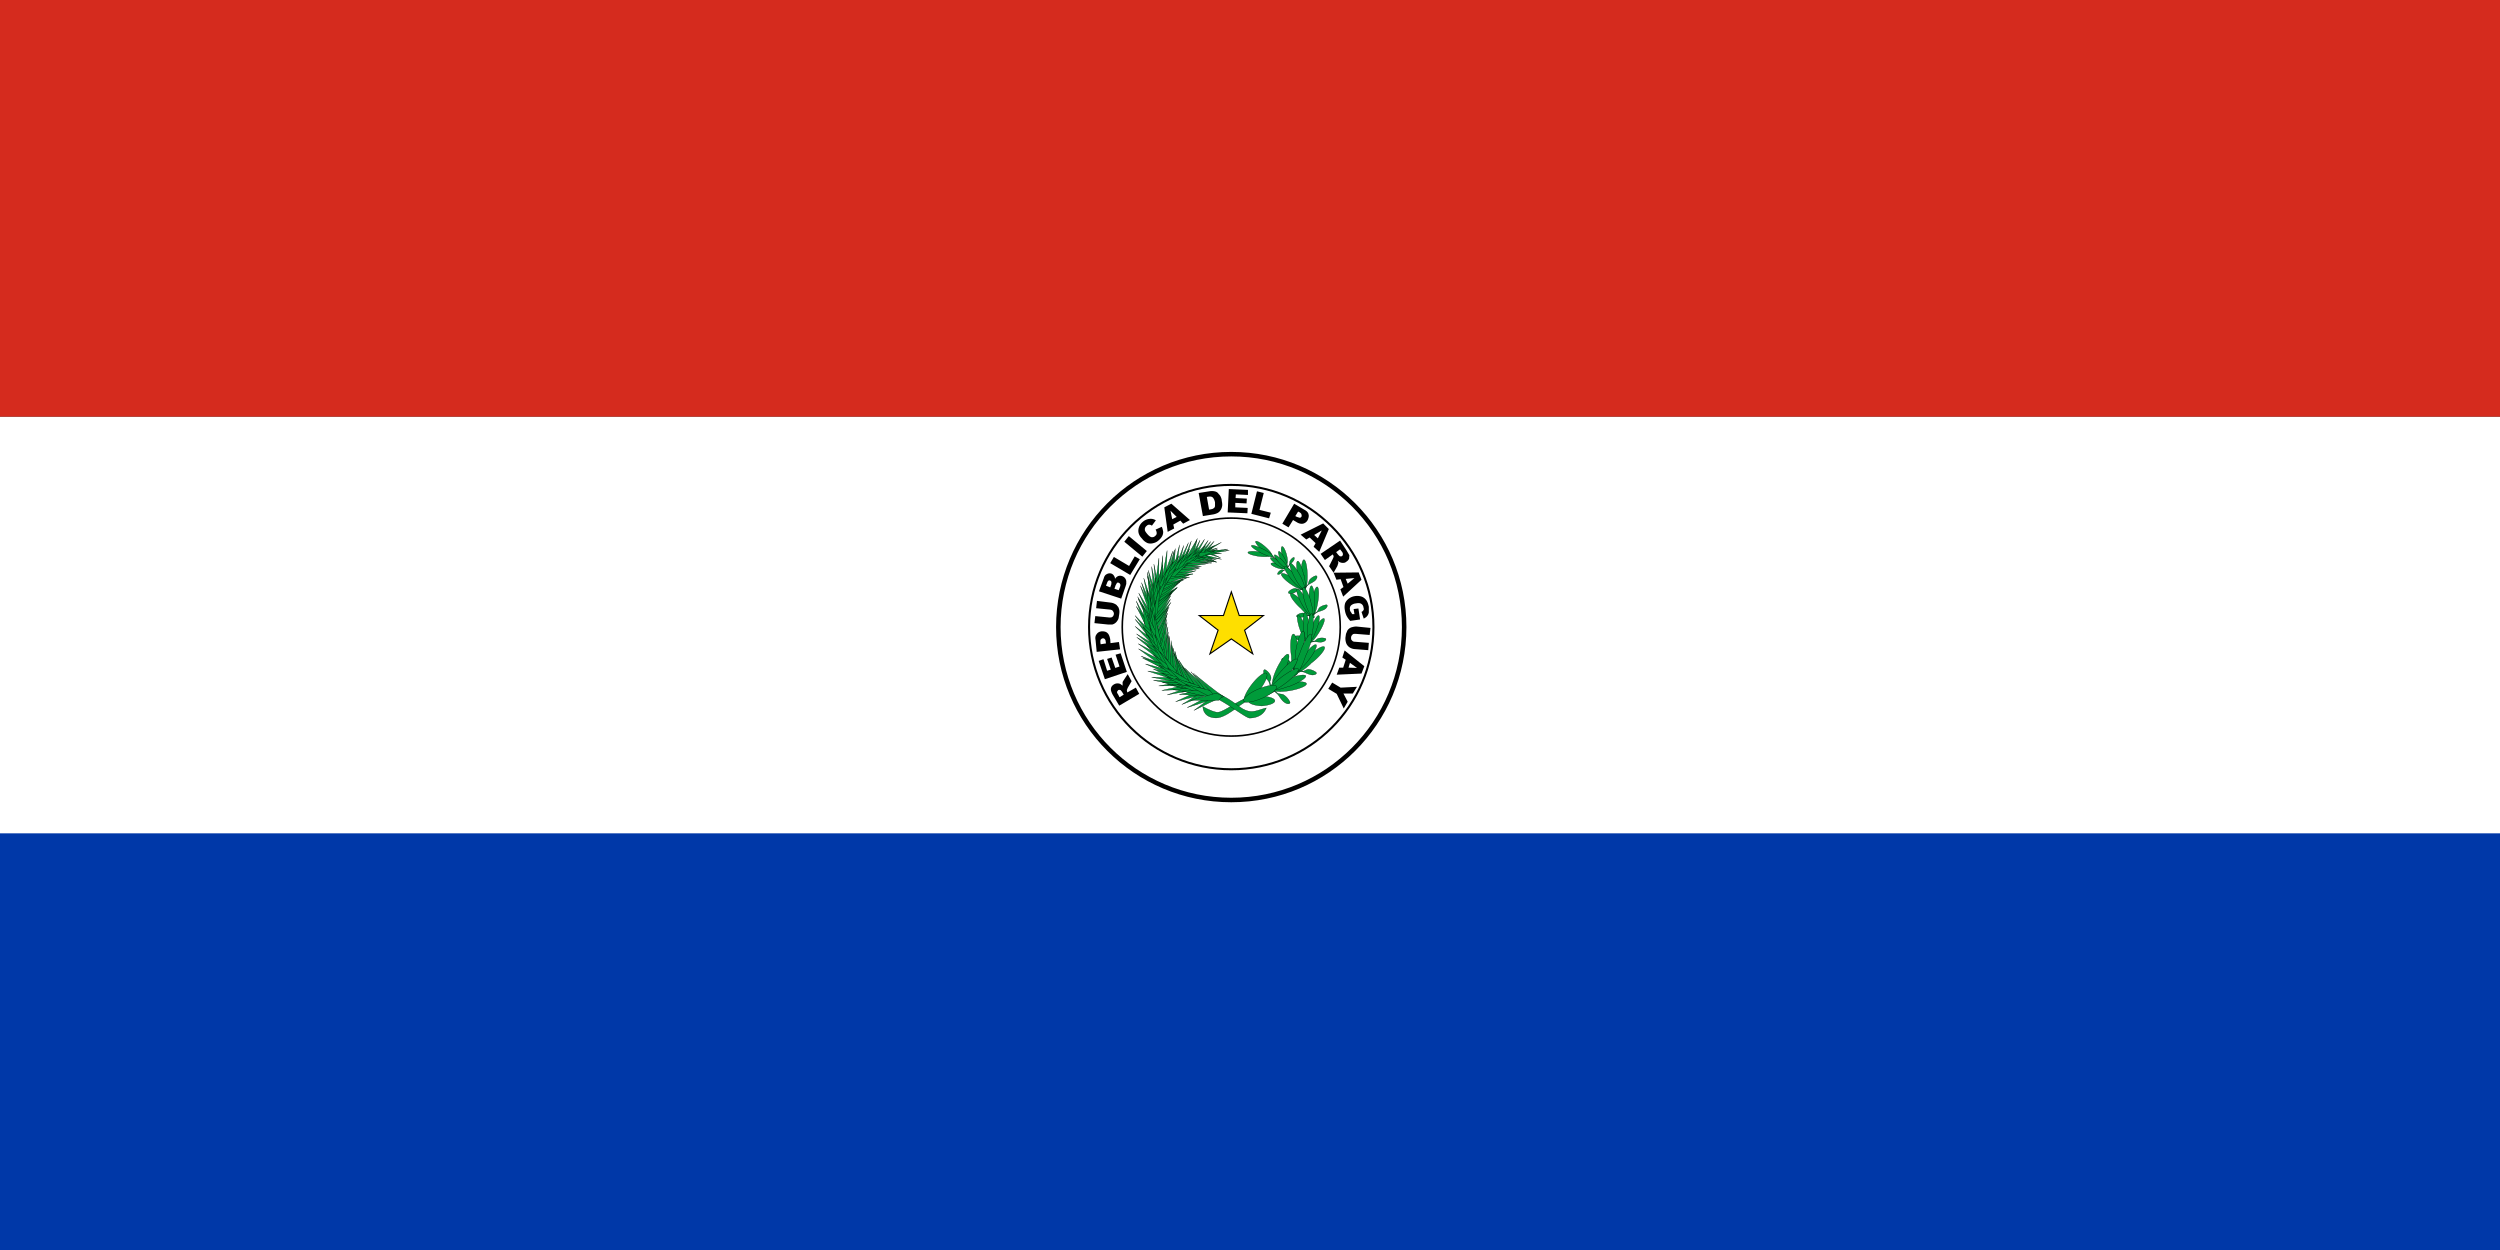 <svg xmlns="http://www.w3.org/2000/svg" width="600" height="300" fill="none"><rect width="100%" height="100%" fill="#333333" stroke="none"/><g clip-path="url(#a)"><path fill="#0038A8" d="M0 199.812h600V300H0z"/><path fill="#fff" d="M0 100h600v100H0z"/><path fill="#D52B1E" d="M0 0h600v100H0z"/><path stroke="#000" stroke-width="1.082" d="M295.5 192c22.92 0 41.5-18.58 41.5-41.5S318.42 109 295.5 109 254 127.58 254 150.5s18.58 41.5 41.5 41.5Z"/><path stroke="#000" stroke-width=".492" d="M295.499 184.624c18.847 0 34.125-15.278 34.125-34.124s-15.278-34.125-34.125-34.125c-18.846 0-34.124 15.278-34.124 34.125 0 18.846 15.278 34.124 34.124 34.124Z"/><path stroke="#000" stroke-width=".393" d="M295.501 176.659c14.447 0 26.158-11.712 26.158-26.159s-11.711-26.159-26.158-26.159-26.159 11.712-26.159 26.159 11.711 26.159 26.159 26.159Z"/><path fill="#000" d="m273.415 166.523-4.8 2.839-1.488-2.501a4.2 4.2 0 0 1-.473-1.082 1.36 1.36 0 0 1 .068-.879c.135-.27.338-.473.676-.676.27-.135.473-.203.743-.203.256-.017.511.03.744.135l.541.406v-.879l.203-.338 1.014-1.555.946 1.69-.946 1.623-.203.541.068.405.067.136 2.029-1.15zm-3.719.203-.405-.677-.271-.338a.47.47 0 0 0-.338-.135.54.54 0 0 0-.338.068l-.27.405c0 .136.067.339.27.609l.338.676zm-4.529-3.719-1.488-4.395 1.15-.405.878 2.772.879-.271-.879-2.569 1.082-.338.879 2.502 1.014-.338-.946-2.84 1.217-.338 1.487 4.462zm-1.961-6.558-.271-2.84c-.135-.676 0-1.081.271-1.419.27-.406.676-.609 1.217-.677.541 0 1.014.068 1.352.406.338.271.541.811.676 1.488l.068.946 2.028-.27.27 1.757zm2.231-2.028-.068-.406a.9.9 0 0 0-.27-.676.542.542 0 0 0-.473-.135.68.68 0 0 0-.406.27c-.135.068-.135.338-.135.676l.067.473zm-2.366-8.452.203-1.757 3.245.405c.329.035.649.126.946.271.271.135.541.27.676.541.271.202.338.473.406.676.135.405.135.811.068 1.284l-.136.879c-.067.338-.202.541-.338.744a2.03 2.03 0 0 1-1.217.879h-.946l-3.313-.338.203-1.69 3.38.338c.271 0 .541 0 .676-.136.271-.135.338-.405.406-.676a.94.94 0 0 0-.203-.676c-.135-.27-.405-.338-.676-.405zm.676-4.056 1.149-3.11c.135-.541.406-.879.744-1.014a1.35 1.35 0 0 1 1.082-.135c.338.135.54.338.676.608.135.203.203.406.203.676.202-.338.473-.541.743-.676.305-.114.642-.114.947 0a1.49 1.49 0 0 1 1.014 1.217v.676l-.203.676-1.014 2.84zm2.704-.947.271-.743c0-.271.067-.474 0-.541 0-.135-.136-.271-.271-.338a.47.47 0 0 0-.405 0c-.136.135-.271.27-.339.541l-.27.676zm2.028.676.338-.811c.068-.27.136-.473 0-.676a.54.54 0 0 0-.27-.27.47.47 0 0 0-.473 0l-.338.608-.271.811zm-2.028-6.49.879-1.487 3.651 2.163 1.352-2.299 1.217.676-2.299 3.787zm3.381-5.138 1.081-1.353 4.327 3.584-1.081 1.352zm7.504-2.908 1.488-.676c.203.406.27.812.338 1.15.018.349-.052.698-.203 1.014a3.05 3.05 0 0 1-.811 1.014 2.7 2.7 0 0 1-1.353.744 2.38 2.38 0 0 1-1.352 0 3.2 3.2 0 0 1-1.352-1.082c-.676-.676-.947-1.352-.879-2.096a2.84 2.84 0 0 1 1.082-1.961c.437-.378.98-.614 1.555-.676.473-.067 1.014 0 1.555.338l-.947 1.285a1.3 1.3 0 0 0-.405-.203 1 1 0 0 0-.474 0 1 1 0 0 0-.405.271 1.01 1.01 0 0 0-.406.946c0 .271.271.609.541.947.406.473.744.743 1.082.811.27 0 .541 0 .811-.271.27-.202.406-.405.406-.676 0-.27-.068-.54-.271-.879m5.95-2.163-1.69.947.203.946-1.556.811-.811-5.882 1.69-.879 4.463 3.922-1.623.879zm-.879-.879-1.487-1.487.405 2.028zm5.274-5.747 2.569-.405a3.1 3.1 0 0 1 1.217 0c.338.067.676.202.879.473s.473.473.608.811c.135.271.27.676.27 1.014.136.609.136 1.082.068 1.353a2.3 2.3 0 0 1-.406.946c-.17.257-.403.466-.676.609a4 4 0 0 1-1.014.338l-2.501.405zm1.96.947.541 3.042.406-.067c.338-.068.608-.136.676-.271.203-.067.27-.27.338-.473v-.947c-.135-.608-.338-.946-.541-1.149q-.304-.304-1.014-.203zm5.274-1.893 4.597.203v1.217l-2.907-.136-.068.879 2.705.135-.068 1.15-2.704-.135v1.081l2.975.136-.068 1.284-4.733-.203zm6.761.541 1.622.405-1.014 4.057 2.705.676-.406 1.352-4.26-1.082zm8.924 2.974 2.502 1.488c.541.27.879.676.946 1.082.135.405 0 .878-.203 1.352a1.692 1.692 0 0 1-1.149.879c-.406.067-.947 0-1.555-.406l-.811-.473-1.082 1.758-1.487-.879zm.271 2.975.405.203.676.203a.54.54 0 0 0 .406-.271.68.68 0 0 0 0-.473c0-.203-.135-.338-.406-.541l-.405-.203zm4.867 6.491L314.319 129l-.812.473-1.352-1.15 5.409-2.704 1.352 1.352-2.299 5.477-1.352-1.217zm.541-1.15.947-1.893-1.826 1.082zm.676 3.719 4.665-3.178 1.555 2.367.677 1.149-.068.811a1.56 1.56 0 0 1-.676.744.97.97 0 0 1-.676.27 1.55 1.55 0 0 1-.812-.135c-.135 0-.338-.203-.54-.338l.135.473-.135.406a2.3 2.3 0 0 1-.136.406l-.879 1.555-1.081-1.555.879-1.758.202-.473a.68.68 0 0 0-.135-.474l-.067-.135-1.893 1.352zm3.719-.406.473.609.271.27c.135.135.202.135.338.135a.54.54 0 0 0 .338-.067.55.55 0 0 0 .203-.406c0-.135 0-.338-.203-.608l-.474-.609zm1.758 8.384-.676-1.893-1.015.135-.676-1.69 6.018-.068.676 1.758-4.395 4.057-.676-1.758zm1.014-.812 1.623-1.352-2.096.203zm1.42 6.085 1.149-.135.406 2.637-2.367.338a5.4 5.4 0 0 1-.879-1.217 4.6 4.6 0 0 1-.405-1.352 3.4 3.4 0 0 1 .067-1.69c.194-.432.497-.805.879-1.082a3.3 3.3 0 0 1 1.488-.609 3.4 3.4 0 0 1 1.622.136c.473.187.875.518 1.15.946.27.406.405.879.541 1.487v1.353a1.83 1.83 0 0 1-.406.879c-.203.27-.473.405-.811.608l-.541-1.623c.203-.067.338-.202.473-.405s.068-.406 0-.676a1.14 1.14 0 0 0-.473-.812c-.271-.202-.676-.27-1.352-.135a2.03 2.03 0 0 0-1.15.473c-.27.271-.338.676-.27 1.015 0 .202.067.405.203.54l.338.541h.541zm3.651 8.113-.136 1.758-3.38-.27a2.8 2.8 0 0 1-.879-.271 2 2 0 0 1-.676-.54 2 2 0 0 1-.406-.744 3.5 3.5 0 0 1-.135-1.217l.135-.879.338-.811c.145-.213.328-.397.541-.541.204-.137.434-.229.676-.271q.464-.136.947-.135l3.38.338-.203 1.69-3.38-.27c-.338 0-.609 0-.744.203a.949.949 0 0 0-.338.676c0 .27 0 .541.203.676.135.203.338.338.676.338zm-6.153 5.95.609-1.893-.812-.541.541-1.69 4.733 3.786-.676 1.758-5.95.27.609-1.69zm1.285 0 2.028.068-1.69-1.217zm2.028 4.598-1.014 1.622h-2.231l1.014 1.961-.947 1.622-1.69-3.515-2.028-1.217.946-1.488 2.029 1.217z"/><path fill="#009B3A" stroke="#000" stroke-width=".068" d="M301 131.096s15.821 6.828 13.049 20.891c-2.704 14.063-11.494 13.928-15.009 15.55-3.381 1.488-5.815 3.719-7.167 3.381-1.352-.271-3.178-1.352-3.178-1.352s-.135 2.366 2.637 2.704c2.772.473 6.423-3.583 8.113-4.057 1.758-.405 12.508-1.622 15.145-15.888 3.042-15.279-13.522-20.756-13.522-21.229z"/><path fill="#009B3A" stroke="#000" stroke-width=".068" d="M308.978 134.138c.045.364.05.672.014.887-.036.216-.112.331-.219.331s-.24-.115-.383-.331a4.4 4.4 0 0 1-.426-.887 8 8 0 0 1-.304-1.021 7 7 0 0 1-.158-.986c-.023-.296-.014-.54.026-.709s.111-.257.204-.257c.094 0 .208.089.332.257.124.169.254.413.379.709.124.296.238.635.331.986s.164.702.204 1.021Z"/><path fill="#009B3A" stroke="#000" stroke-width=".068" d="M308.436 134.274c.137.276.261.555.364.819s.183.508.236.72.078.385.073.511q-.008.191-.101.225-.095.033-.261-.095a2.4 2.4 0 0 1-.38-.402 7 7 0 0 1-.442-.647c-.15-.247-.298-.517-.435-.793-.278-.559-.493-1.112-.601-1.539s-.096-.692.029-.737c.126-.044.356.134.641.498.284.363.6.881.877 1.44Zm-1.555 1.014c.49.159.936.355 1.253.552.317.196.483.379.466.513-.016.133-.215.209-.557.212s-.804-.066-1.297-.195a6 6 0 0 1-1.253-.552c-.317-.196-.483-.379-.466-.513s.215-.21.557-.213.804.067 1.297.196Z"/><path fill="#009B3A" stroke="#000" stroke-width=".068" d="M307.086 134.747c.515.346.984.725 1.303 1.052.32.328.465.577.402.694s-.328.09-.736-.072c-.409-.163-.928-.449-1.443-.795a11 11 0 0 1-.725-.534 7 7 0 0 1-.579-.519c-.319-.327-.464-.577-.401-.693.063-.117.328-.091.736.071.409.163.927.449 1.443.796Z"/><path fill="#009B3A" stroke="#000" stroke-width=".068" d="M307.761 134.476c.414.431.775.88 1.004 1.248.23.368.308.625.219.715-.09.09-.34.004-.697-.237s-.789-.619-1.203-1.05-.775-.88-1.004-1.248c-.23-.368-.308-.625-.219-.715.09-.089.34-.004.697.237s.789.619 1.203 1.05Z"/><path fill="#009B3A" stroke="#000" stroke-width=".068" d="m308.842 136.437-.676.406c-.202 0-.405-.203-.811 0s-.676.608-.744.811.136.338.609.068c.473-.203.608-.609.811-.744l.879-.473.541-.879c.203-.271.811-.676 1.082-1.217.202-.406.135-.744-.136-.609a2.03 2.03 0 0 0-.811.879c-.135.271 0 .676-.203.947zm4.936 1.623c.016.94-.048 1.824-.176 2.457-.128.634-.311.964-.508.919-.198-.045-.393-.461-.544-1.158-.15-.696-.244-1.616-.26-2.556-.015-.941.048-1.825.176-2.458.129-.633.311-.963.509-.919.197.045.392.462.543 1.158.151.697.244 1.617.26 2.557Z"/><path fill="#009B3A" stroke="#000" stroke-width=".068" d="M312.966 137.992c.204.951.321 1.867.326 2.546s-.103 1.065-.301 1.074c-.197.009-.467-.361-.751-1.027-.283-.666-.557-1.574-.761-2.525-.095-.445-.17-.886-.222-1.297a9 9 0 0 1-.079-1.1c-.001-.315.024-.565.074-.735q.076-.256.217-.258.141.001.326.258c.123.17.254.42.387.735.132.315.264.688.387 1.1.123.411.235.852.33 1.297z"/><path fill="#009B3A" stroke="#000" stroke-width=".068" d="M310.397 138.804c.347.233.684.484.992.738.308.253.582.504.805.739s.391.447.495.627.141.323.11.42q-.048.148-.291.149c-.161.001-.382-.048-.649-.145a7 7 0 0 1-.907-.416 12 12 0 0 1-1.028-.625 14 14 0 0 1-.992-.738 9 9 0 0 1-.804-.739 3.5 3.5 0 0 1-.495-.628c-.104-.179-.142-.322-.111-.42q.048-.147.292-.149c.161-.001.381.049.648.145s.576.238.908.417c.332.178.681.391 1.027.625Z"/><path fill="#009B3A" stroke="#000" stroke-width=".068" d="M310.939 138.06c.597.725 1.12 1.477 1.454 2.091s.451 1.04.325 1.183c-.125.143-.483-.007-.994-.418s-1.134-1.05-1.732-1.775c-.578-.703-1.083-1.432-1.404-2.025s-.429-1.001-.304-1.136c.126-.134.476.017.974.419.498.403 1.102 1.024 1.681 1.728z"/><path fill="#009B3A" stroke="#000" stroke-width=".068" d="M311.953 137.992c.445.829.808 1.66 1.009 2.31s.223 1.066.062 1.155c-.162.09-.493-.154-.922-.677s-.921-1.283-1.366-2.112c-.22-.411-.423-.826-.596-1.223a11 11 0 0 1-.413-1.087c-.201-.65-.223-1.066-.062-1.155.162-.09.494.153.923.676.429.524.92 1.283 1.365 2.113Z"/><path fill="#009B3A" stroke="#000" stroke-width=".068" d="m312.831 141.304-1.217.271c-.202 0-.405-.473-1.014-.338-.608.135-1.149.541-1.352.811-.135.271.068.541.811.406.812-.135 1.082-.676 1.488-.676.338-.135.946-.271 1.352-.271.135-.27.676-.811 1.014-1.081.338-.338 1.352-.677 1.826-1.217.473-.541.473-1.082 0-1.015a3.25 3.25 0 0 0-1.353.879c-.338.406-.27 1.015-.608 1.353zm3.448 3.313c-.151.904-.367 1.735-.601 2.31s-.465.848-.645.759c-.179-.09-.291-.535-.311-1.237s.054-1.604.205-2.508c.075-.447.167-.881.27-1.278.103-.396.216-.746.331-1.031s.233-.499.343-.629q.168-.195.302-.13.134.068.216.389c.053.212.086.5.096.848.009.347-.004.748-.039 1.178s-.092.882-.167 1.329Z"/><path fill="#009B3A" stroke="#000" stroke-width=".068" d="M315.536 144.415c.023.471.026.944.008 1.389-.017.444-.054.85-.108 1.191s-.124.61-.206.788q-.123.27-.267.25c-.096-.014-.192-.128-.284-.332a4.2 4.2 0 0 1-.251-.857 12 12 0 0 1-.175-1.234c-.042-.453-.065-.93-.069-1.398a17 17 0 0 1-.008-1.389c.017-.444.054-.85.108-1.191.055-.341.125-.61.206-.789q.124-.268.268-.249.144.023.284.332c.092.205.178.497.251.857s.133.78.175 1.234.065.929.068 1.398Z"/><path fill="#009B3A" stroke="#000" stroke-width=".068" d="M312.899 144.685c.349.303.703.648 1.034 1.008s.631.725.875 1.067.427.65.533.901c.106.252.133.439.078.548-.054.109-.188.136-.392.079-.203-.057-.47-.196-.78-.406a9 9 0 0 1-1.005-.807c-.351-.32-.7-.675-1.019-1.038a13 13 0 0 1-1.909-2.074 5 5 0 0 1-.533-.902c-.106-.251-.133-.439-.079-.548.055-.108.189-.135.392-.079s.471.196.781.407c.309.21.654.486 1.005.807.351.32.7.675 1.019 1.037Z"/><path fill="#009B3A" stroke="#000" stroke-width=".068" d="M313.575 144.077c.224.412.431.831.61 1.233.178.403.324.781.429 1.113s.168.612.184.822c.016.211-.015.35-.09.407q-.116.087-.35-.07c-.156-.104-.345-.287-.557-.537a10 10 0 0 1-.678-.923 16.6 16.6 0 0 1-1.307-2.4c-.179-.402-.325-.78-.43-1.112a4 4 0 0 1-.184-.823q-.023-.318.09-.407.116-.085.35.071c.156.104.345.287.557.537s.442.564.678.922.473.755.698 1.167Z"/><path fill="#009B3A" stroke="#000" stroke-width=".068" d="M314.522 144.212c.138.436.259.875.354 1.29.096.415.165.799.203 1.129.039.331.045.602.02.798-.024.195-.081.312-.165.343q-.128.046-.326-.162a3.2 3.2 0 0 1-.437-.644 10 10 0 0 1-.481-1.027 17.061 17.061 0 0 1-.823-2.604c-.1-.434-.172-.835-.211-1.181-.08-.697-.024-1.124.155-1.186.179-.063.467.243.801.852.333.608.685 1.469.977 2.392z"/><path fill="#009B3A" d="M314.792 147.66h-1.149c-.203 0-.338-.541-.947-.541a2.24 2.24 0 0 0-1.42.541c-.27.271-.067.541.677.541.743 0 1.149-.338 1.555-.405h1.352l1.217-.812c.405-.27 1.42-.405 2.028-.879.473-.405.609-.946.203-.946a3.4 3.4 0 0 0-1.555.608c-.338.271-.406.879-.811 1.15-.271.135-1.082.743-1.15.676m1.69 4.327c-.476.757-.983 1.423-1.409 1.851-.425.428-.735.583-.86.431-.126-.153-.057-.6.191-1.243s.655-1.431 1.132-2.189c.476-.757.983-1.423 1.409-1.851s.735-.583.861-.43c.125.152.056.599-.192 1.243-.248.643-.655 1.43-1.132 2.188"/><path stroke="#000" stroke-width=".068" d="M314.792 147.66h-1.149c-.203 0-.338-.541-.947-.541a2.24 2.24 0 0 0-1.42.541c-.27.271-.067.541.677.541.743 0 1.149-.338 1.555-.405h1.352l1.217-.812c.405-.27 1.42-.405 2.028-.879.473-.405.609-.946.203-.946a3.4 3.4 0 0 0-1.555.608c-.338.271-.406.879-.811 1.15-.271.135-1.082.743-1.15.676m1.69 4.327c-.476.757-.983 1.423-1.409 1.851-.425.428-.735.583-.86.431-.126-.153-.057-.6.191-1.243s.655-1.431 1.132-2.189c.476-.757.983-1.423 1.409-1.851s.735-.583.861-.43c.125.152.056.599-.192 1.243-.248.643-.655 1.43-1.132 2.188Z"/><path fill="#009B3A" stroke="#000" stroke-width=".068" d="M315.874 151.379c-.333.867-.717 1.659-1.067 2.202-.35.544-.637.793-.798.695s-.184-.538-.063-1.221c.122-.682.378-1.553.711-2.42.334-.867.718-1.659 1.068-2.202.349-.543.637-.793.798-.695s.184.538.062 1.221c-.122.682-.377 1.553-.711 2.42Zm-2.501-.811c.338.886.599 1.79.724 2.511s.105 1.203-.057 1.338c-.161.134-.45-.089-.804-.62-.353-.532-.742-1.329-1.08-2.215-.339-.887-.599-1.79-.724-2.512s-.105-1.203.056-1.338c.162-.134.451.089.804.621s.742 1.328 1.081 2.215Z"/><path fill="#009B3A" stroke="#000" stroke-width=".068" d="M314.183 150.297c.086.926.096 1.833.03 2.52-.067.687-.205 1.098-.384 1.143s-.385-.28-.572-.904c-.188-.624-.34-1.495-.426-2.421a17 17 0 0 1-.071-1.35c-.005-.433.009-.831.042-1.171a4 4 0 0 1 .15-.812q.1-.296.234-.331.135-.032.283.202c.098.155.197.393.289.702.093.309.178.682.251 1.097.073.416.132.866.174 1.325Z"/><path fill="#009B3A" stroke="#000" stroke-width=".068" d="M315.13 150.77c-.088.929-.243 1.815-.432 2.466-.189.65-.396 1.01-.575 1.001s-.316-.386-.381-1.049-.052-1.557.036-2.486c.043-.459.104-.914.178-1.337s.16-.806.254-1.128.192-.576.291-.748q.15-.26.284-.253c.179.008.316.386.381 1.049s.052 1.557-.036 2.485Z"/><path fill="#009B3A" d="M313.981 154.083s-.947-.338-1.082-.473c-.203-.135-.067-.541-.676-.879a2.1 2.1 0 0 0-1.487 0c-.338 0-.271.406.405.676.676.406 1.217.135 1.555.27l1.217.609c.338-.135 1.082-.203 1.488-.271.405-.067 1.419.271 2.163 0 .609-.202.879-.676.473-.811a3.04 3.04 0 0 0-1.555 0c-.473.068-.743.676-1.217.676-.338 0-1.284.271-1.352.203m.676 5.206c-.4.382-.83.749-1.256 1.076-.427.326-.84.603-1.208.809-.367.206-.681.336-.917.381-.237.045-.389.003-.447-.123-.057-.125-.018-.33.115-.601.132-.271.355-.599.652-.961.296-.362.659-.748 1.06-1.13s.831-.748 1.258-1.074c.406-.403.853-.799 1.303-1.154.45-.356.891-.66 1.286-.89.396-.229.734-.376.988-.428.253-.053.415-.01.471.125.057.136.006.359-.147.653-.153.293-.405.649-.734 1.036a14.913 14.913 0 0 1-2.491 2.281"/><path stroke="#000" stroke-width=".068" d="M313.981 154.083s-.947-.338-1.082-.473c-.203-.135-.067-.541-.676-.879a2.1 2.1 0 0 0-1.487 0c-.338 0-.271.406.405.676.676.406 1.217.135 1.555.27l1.217.609c.338-.135 1.082-.203 1.488-.271.405-.067 1.419.271 2.163 0 .609-.202.879-.676.473-.811a3.04 3.04 0 0 0-1.555 0c-.473.068-.743.676-1.217.676-.338 0-1.284.271-1.352.203m.676 5.206c-.4.382-.83.749-1.256 1.076-.427.326-.84.603-1.208.809-.367.206-.681.336-.917.381-.237.045-.389.003-.447-.123-.057-.125-.018-.33.115-.601.132-.271.355-.599.652-.961.296-.362.659-.748 1.06-1.13s.831-.748 1.258-1.074c.406-.403.853-.799 1.303-1.154.45-.356.891-.66 1.286-.89.396-.229.734-.376.988-.428.253-.053.415-.01.471.125.057.136.006.359-.147.653-.153.293-.405.649-.734 1.036a14.913 14.913 0 0 1-2.491 2.281"/><path fill="#009B3A" stroke="#000" stroke-width=".068" d="M313.981 158.545c-.645.821-1.317 1.536-1.869 1.989-.551.453-.936.607-1.07.428-.135-.18-.008-.678.353-1.384.361-.707.927-1.565 1.572-2.385.319-.406.648-.79.969-1.132a10 10 0 0 1 .899-.856c.273-.224.508-.378.691-.451q.278-.11.38.023c.066.089.069.257.009.494a4.6 4.6 0 0 1-.363.89c-.179.35-.41.741-.679 1.15s-.573.828-.892 1.234Z"/><path fill="#009B3A" stroke="#000" stroke-width=".068" d="M311.547 156.72c.088.538.147 1.125.174 1.713s.019 1.16-.022 1.669c-.041.508-.114.939-.213 1.257-.1.318-.222.513-.358.57s-.281-.027-.423-.244-.278-.562-.396-1.004a11 11 0 0 1-.281-1.543 16 16 0 0 1-.104-1.742 15 15 0 0 1-.174-1.713c-.027-.588-.019-1.16.022-1.669s.114-.94.213-1.257c.099-.318.222-.513.358-.57s.28.027.423.244.278.562.395 1.004c.118.443.214.972.281 1.543s.103 1.168.105 1.742Z"/><path fill="#009B3A" d="M312.494 156.72c-.211.794-.455 1.485-.694 1.969-.24.485-.463.738-.637.723s-.289-.298-.33-.807c-.04-.509-.003-1.217.106-2.021.075-.59.188-1.217.329-1.83s.306-1.194.482-1.695.358-.907.53-1.186.329-.42.46-.414c.13.005.229.159.289.447s.078.703.054 1.211c-.024.507-.09 1.093-.193 1.707a19 19 0 0 1-.396 1.828"/><path stroke="#000" stroke-width=".068" d="M312.494 156.72c-.211.794-.455 1.485-.694 1.969-.24.485-.463.738-.637.723s-.289-.298-.33-.807c-.04-.509-.003-1.217.106-2.021.075-.59.188-1.217.329-1.83s.306-1.194.482-1.695.358-.907.53-1.186.329-.42.46-.414c.13.005.229.159.289.447s.078.703.054 1.211c-.024.507-.09 1.093-.193 1.707a19 19 0 0 1-.396 1.828"/><path fill="#009B3A" stroke="#000" stroke-width=".068" d="M313.305 157.531a20 20 0 0 1-.68 1.8 17 17 0 0 1-.809 1.63c-.272.472-.531.845-.753 1.086-.223.241-.404.342-.526.295-.123-.047-.184-.24-.178-.563.005-.324.078-.767.21-1.293.133-.527.322-1.12.551-1.728.229-.609.492-1.216.765-1.768.188-.586.421-1.203.68-1.801s.537-1.156.809-1.629c.273-.473.531-.846.754-1.087.223-.24.403-.341.526-.295.122.047.183.24.178.564s-.078.767-.211 1.293a16 16 0 0 1-.551 1.728 20 20 0 0 1-.765 1.768Z"/><path fill="#009B3A" d="M311.074 160.844a11 11 0 0 1-1.082-.946c-.135-.203.067-.676-.473-1.217a2.34 2.34 0 0 0-1.623-.676c-.406.067-.406.473.203 1.082.676.676 1.352.54 1.622.811.406.27.947.744 1.15 1.082l1.758.27c.473 0 1.487.744 2.366.744.676 0 1.217-.338.811-.676a3.6 3.6 0 0 0-1.758-.676c-.54 0-1.014.541-1.487.405l-1.555-.203m-1.555 4.936c-1.062.174-2.07.237-2.802.177-.733-.061-1.129-.242-1.102-.502s.475-.578 1.245-.885 1.8-.577 2.862-.751a16 16 0 0 1 1.525-.176c.481-.03.915-.03 1.277 0 .363.03.647.09.836.176q.285.13.266.325-.022.195-.344.425c-.214.152-.52.308-.901.46-.382.152-.831.297-1.322.425-.491.129-1.014.24-1.54.326"/><path stroke="#000" stroke-width=".068" d="M311.074 160.844a11 11 0 0 1-1.082-.946c-.135-.203.067-.676-.473-1.217a2.34 2.34 0 0 0-1.623-.676c-.406.067-.406.473.203 1.082.676.676 1.352.54 1.622.811.406.27.947.744 1.15 1.082l1.758.27c.473 0 1.487.744 2.366.744.676 0 1.217-.338.811-.676a3.6 3.6 0 0 0-1.758-.676c-.54 0-1.014.541-1.487.405l-1.555-.203m-1.555 4.936c-1.062.174-2.07.237-2.802.177-.733-.061-1.129-.242-1.102-.502s.475-.578 1.245-.885 1.8-.577 2.862-.751a16 16 0 0 1 1.525-.176c.481-.03.915-.03 1.277 0 .363.03.647.09.836.176q.285.13.266.325-.022.195-.344.425c-.214.152-.52.308-.901.46-.382.152-.831.297-1.322.425-.491.129-1.014.24-1.54.326Z"/><path fill="#009B3A" d="M309.383 164.697c-1.072.413-2.118.716-2.907.843s-1.259.068-1.304-.166c-.044-.233.338-.62 1.065-1.077s1.736-.945 2.808-1.358c1.111-.427 2.193-.74 3.01-.871s1.301-.068 1.346.174-.353.644-1.107 1.117c-.753.473-1.8.979-2.911 1.406"/><path stroke="#000" stroke-width=".068" d="M309.383 164.697c-1.072.413-2.118.716-2.907.843s-1.259.068-1.304-.166c-.044-.233.338-.62 1.065-1.077s1.736-.945 2.808-1.358c1.111-.427 2.193-.74 3.01-.871s1.301-.068 1.346.174-.353.644-1.107 1.117c-.753.473-1.8.979-2.911 1.406"/><path fill="#009B3A" stroke="#000" stroke-width=".068" d="M307.964 161.588c-.434.813-.901 1.527-1.323 2.025-.422.497-.773.747-.995.707-.222-.039-.301-.366-.223-.925s.306-1.316.648-2.145c.222-.538.485-1.09.769-1.614.284-.523.582-1.006.873-1.414s.567-.728.808-.939.441-.308.585-.282.228.173.248.431c.019.257-.028.619-.137 1.059s-.279.946-.496 1.481a17 17 0 0 1-.757 1.616Z"/><path fill="#009B3A" stroke="#000" stroke-width=".068" d="M308.978 162.129c-.805.912-1.66 1.733-2.375 2.283s-1.233.783-1.44.649c-.206-.135-.084-.626.34-1.366s1.115-1.668 1.92-2.58c.399-.452.814-.886 1.221-1.278s.8-.733 1.154-1.006c.716-.549 1.233-.783 1.44-.648.206.134.084.625-.34 1.365-.21.367-.488.783-.817 1.226s-.704.903-1.103 1.355Z"/><path fill="#009B3A" stroke="#000" stroke-width=".068" d="M309.249 163.413c-.489.401-1.008.79-1.521 1.14-.514.351-1.009.653-1.451.887s-.821.393-1.109.467c-.289.073-.479.06-.56-.041-.08-.1-.047-.284.095-.54.143-.255.393-.575.732-.938.339-.362.76-.759 1.232-1.161s.984-.8 1.5-1.166c.831-.589 1.63-1.065 2.257-1.345.627-.279 1.042-.344 1.171-.182s-.035.538-.465 1.065c-.429.527-1.095 1.169-1.881 1.814Z"/><path fill="#009B3A" d="M305.259 165.171a12 12 0 0 1-.473-1.487c-.068-.27.406-.541.203-1.352a2.9 2.9 0 0 0-1.285-1.555c-.338-.203-.608.135-.338 1.082.271.946.947 1.284 1.15 1.757l.54 1.623 1.488 1.285c.406.338 1.014 1.622 1.825 2.096.676.473 1.353.338 1.217-.136a4.2 4.2 0 0 0-1.352-1.622c-.473-.406-1.217-.203-1.69-.541-.271-.338-1.352-1.082-1.352-1.15"/><path stroke="#000" stroke-width=".068" d="M305.259 165.171a12 12 0 0 1-.473-1.487c-.068-.27.406-.541.203-1.352a2.9 2.9 0 0 0-1.285-1.555c-.338-.203-.608.135-.338 1.082.271.946.947 1.284 1.15 1.757l.54 1.623 1.488 1.285c.406.338 1.014 1.622 1.825 2.096.676.473 1.353.338 1.217-.136a4.2 4.2 0 0 0-1.352-1.622c-.473-.406-1.217-.203-1.69-.541-.271-.338-1.352-1.082-1.352-1.15"/><path fill="#009B3A" stroke="#000" stroke-width=".068" d="M302.826 169.43c-.9-.05-1.7-.188-2.272-.394-.573-.205-.884-.466-.884-.739s.311-.543.884-.767c.572-.223 1.372-.388 2.272-.466.9.05 1.7.188 2.272.394.573.205.884.466.884.739s-.311.543-.884.767c-.572.223-1.372.388-2.272.466Z"/><path fill="#009B3A" d="M302.284 165.712c-.707.915-1.482 1.714-2.154 2.222-.671.507-1.184.682-1.426.484-.243-.197-.194-.75.136-1.536.329-.787.911-1.743 1.619-2.658.343-.442.705-.861 1.066-1.232a9 9 0 0 1 1.038-.931c.324-.244.614-.41.852-.489.237-.079.419-.07.535.028.115.098.162.281.137.541-.024.259-.12.59-.281.971a9.6 9.6 0 0 1-.657 1.254c-.272.446-.589.904-.932 1.346"/><path stroke="#000" stroke-width=".068" d="M302.284 165.712c-.707.915-1.482 1.714-2.154 2.222-.671.507-1.184.682-1.426.484-.243-.197-.194-.75.136-1.536.329-.787.911-1.743 1.619-2.658.343-.442.705-.861 1.066-1.232a9 9 0 0 1 1.038-.931c.324-.244.614-.41.852-.489.237-.079.419-.07.535.028.115.098.162.281.137.541-.024.259-.12.59-.281.971a9.6 9.6 0 0 1-.657 1.254c-.272.446-.589.904-.932 1.346"/><path fill="#009B3A" stroke="#000" stroke-width=".068" d="M302.825 167.605c-1.053.452-2.106.768-2.927.878-.821.111-1.342.007-1.45-.289s.208-.759.877-1.288c.668-.529 1.635-1.08 2.688-1.532s2.106-.768 2.927-.879c.82-.11 1.342-.006 1.45.29.107.295-.208.759-.877 1.288-.668.529-1.635 1.08-2.688 1.532Zm1.149-36.104c.463.434.846.863 1.074 1.204s.283.566.156.634c-.128.068-.429-.027-.844-.267a9.5 9.5 0 0 1-1.4-1.03 11 11 0 0 1-.752-.714 7 7 0 0 1-.566-.664c-.146-.201-.244-.372-.285-.502q-.063-.197.044-.255.108-.056.366.036c.17.062.384.171.626.321.241.149.507.337.779.55s.546.447.802.687Zm-1.285 1.015c.56.103 1.062.237 1.429.38s.578.287.601.41-.143.218-.473.271c-.331.053-.806.06-1.354.02a13 13 0 0 1-1.184-.144 11 11 0 0 1-1.1-.245 4.3 4.3 0 0 1-.79-.295c-.192-.1-.3-.196-.316-.283s.06-.159.223-.213.408-.088.716-.099.671.001 1.061.035.796.09 1.187.163Z"/><path fill="#009B3A" stroke="#000" stroke-width=".068" d="M303.231 131.839c.344.175.677.36.981.543.305.184.573.363.792.528.218.164.381.311.48.431q.148.182.096.269-.056.087-.303.067a3.2 3.2 0 0 1-.656-.146 10 10 0 0 1-.908-.337 15 15 0 0 1-1.023-.476c-.695-.353-1.333-.738-1.773-1.07s-.648-.584-.576-.701.417-.088.958.079c.542.168 1.237.46 1.932.813Zm-18.728 33.535s3.448.743 6.49 1.825c3.043 1.149 7.64 4.868 8.857 5.138 1.352 0 3.313-.473 4.057-2.434-2.164.541-3.381 1.42-5.409.338-.744-.27-3.11-2.434-5.747-3.583-2.569-1.149-7.775-2.434-7.775-2.434zm3.718-31.439 3.989-2.096-4.394 1.15-.541.743z"/><path fill="#009B3A" d="M292.007 134.95c-1.555-.338-3.921-.879-5.408-.947 1.014-1.149 2.434-3.177 3.38-4.327-.676 1.15-1.555 2.705-1.893 3.719 1.014.608 2.704 1.082 3.921 1.487"/><path stroke="#000" stroke-width=".068" d="M292.007 134.95c-1.555-.338-3.921-.879-5.408-.947 1.014-1.149 2.434-3.177 3.38-4.327-.676 1.15-1.555 2.705-1.893 3.719 1.014.608 2.704 1.082 3.921 1.487"/><path fill="#009B3A" d="M287.478 134.206a209 209 0 0 1 3.583-2.772l-4.124 1.825-.406.879h.947"/><path stroke="#000" stroke-width=".068" d="M287.478 134.206a209 209 0 0 1 3.583-2.772l-4.124 1.825-.406.879h.947"/><path fill="#009B3A" d="M291.264 134.881c-1.555-.338-3.921-.879-5.409-1.014.947-1.149 2.367-3.177 3.246-4.462-.541 1.217-1.488 2.772-1.826 3.921 1.082.609 2.772 1.082 4.057 1.555"/><path stroke="#000" stroke-width=".068" d="M291.264 134.881c-1.555-.338-3.921-.879-5.409-1.014.947-1.149 2.367-3.177 3.246-4.462-.541 1.217-1.488 2.772-1.826 3.921 1.082.609 2.772 1.082 4.057 1.555"/><path fill="#009B3A" d="m286.937 134.409 4.124-1.758-4.462.744-.609.676.879.338"/><path stroke="#000" stroke-width=".068" d="m286.937 134.409 4.124-1.758-4.462.744-.609.676.879.338"/><path fill="#009B3A" d="M290.79 134.95c-1.555-.203-4.057-.473-5.544-.406.879-1.352 2.028-3.583 2.772-4.935-.406 1.284-1.149 2.975-1.352 4.124 1.149.541 2.907.811 4.124 1.149"/><path stroke="#000" stroke-width=".068" d="M290.79 134.95c-1.555-.203-4.057-.473-5.544-.406.879-1.352 2.028-3.583 2.772-4.935-.406 1.284-1.149 2.975-1.352 4.124 1.149.541 2.907.811 4.124 1.149"/><path fill="#009B3A" stroke="#000" stroke-width=".068" d="m286.464 134.409 2.84-3.38-3.584 2.636-.202.879z"/><path fill="#009B3A" stroke="#000" stroke-width=".068" d="M290.79 135.152c-1.69 0-4.327-.203-5.949 0 .811-1.555 1.825-4.057 2.434-5.612-.271 1.42-.879 3.381-.947 4.665 1.217.406 3.11.677 4.462.947Z"/><path fill="#009B3A" stroke="#000" stroke-width=".068" d="m285.922 135.22 3.381-3.313-4.124 2.366-.271.947z"/><path fill="#009B3A" stroke="#000" stroke-width=".068" d="M290.047 135.22c-1.826 0-4.598-.068-6.423.135 1.217-1.69 2.84-4.462 3.786-6.153-.676 1.555-1.622 3.651-2.028 5.071 1.284.473 3.245.676 4.665.947Z"/><path fill="#009B3A" stroke="#000" stroke-width=".068" d="m284.706 135.49 4.462-3.718-5.003 2.636-.541 1.082z"/><path fill="#009B3A" d="M289.439 135.356c-1.825.27-4.665.54-6.355 1.014.879-1.826 2.096-4.733 2.84-6.558-.406 1.622-1.15 3.786-1.353 5.273 1.353.27 3.381.203 4.801.271"/><path stroke="#000" stroke-width=".068" d="M289.439 135.356c-1.825.27-4.665.54-6.355 1.014.879-1.826 2.096-4.733 2.84-6.558-.406 1.622-1.15 3.786-1.353 5.273 1.353.27 3.381.203 4.801.271"/><path fill="#009B3A" stroke="#000" stroke-width=".068" d="m284.166 136.234 3.38-4.733-4.259 3.854-.203 1.149z"/><path fill="#009B3A" stroke="#000" stroke-width=".068" d="M288.356 135.896c-1.758.203-4.597.338-6.355.676 1.014-1.758 2.366-4.597 3.245-6.355-.541 1.555-1.352 3.718-1.622 5.206 1.352.338 3.38.338 4.732.473Z"/><path fill="#009B3A" stroke="#000" stroke-width=".068" d="m283.557 136.707 4.327-3.718-4.935 2.637-.473 1.081z"/><path fill="#009B3A" stroke="#000" stroke-width=".068" d="M287.884 136.099c-1.826.406-4.665.879-6.356 1.42.812-1.825 1.893-4.8 2.569-6.626-.338 1.623-.946 3.786-1.081 5.274 1.352.203 3.38 0 4.868-.068Z"/><path fill="#009B3A" d="m282.813 136.978 2.704-5.206-3.651 4.462-.067 1.149 1.014-.473"/><path stroke="#000" stroke-width=".068" d="m282.813 136.978 2.704-5.206-3.651 4.462-.067 1.149 1.014-.473"/><path fill="#009B3A" d="M287.883 136.37c-2.028.54-5.003 1.216-6.761 1.893.676-2.096 1.42-5.409 1.961-7.505-.203 1.825-.609 4.259-.541 5.95 1.555.135 3.718-.203 5.273-.338"/><path stroke="#000" stroke-width=".068" d="M287.883 136.37c-2.028.54-5.003 1.216-6.761 1.893.676-2.096 1.42-5.409 1.961-7.505-.203 1.825-.609 4.259-.541 5.95 1.555.135 3.718-.203 5.273-.338"/><path fill="#009B3A" stroke="#000" stroke-width=".068" d="m282.271 138.127 3.516-5.138-4.462 4.124-.203 1.352z"/><path fill="#009B3A" stroke="#000" stroke-width=".068" d="M287.072 136.978c-1.893.609-4.868 1.42-6.626 2.231.541-2.163 1.217-5.476 1.623-7.572-.068 1.826-.338 4.259-.203 5.882 1.487.068 3.651-.406 5.206-.541Z"/><path fill="#009B3A" stroke="#000" stroke-width=".068" d="m281.596 138.871 2.636-5.68-3.786 4.868v1.352z"/><path fill="#009B3A" d="M286.329 137.789c-1.893.406-4.935 1.015-6.761 1.623.744-2.028 1.691-5.409 2.299-7.437-.27 1.825-.744 4.327-.744 5.882 1.488.203 3.651-.068 5.206-.135"/><path stroke="#000" stroke-width=".068" d="M286.329 137.789c-1.893.406-4.935 1.015-6.761 1.623.744-2.028 1.691-5.409 2.299-7.437-.27 1.825-.744 4.327-.744 5.882 1.488.203 3.651-.068 5.206-.135"/><path fill="#009B3A" stroke="#000" stroke-width=".068" d="m280.92 139.412 4.327-4.462-5.071 3.312-.405 1.217z"/><path fill="#009B3A" stroke="#000" stroke-width=".068" d="M285.517 138.533c-1.961.27-4.936.541-6.761 1.014.879-2.028 2.028-5.274 2.704-7.302-.405 1.825-1.014 4.259-1.149 5.882 1.487.338 3.651.27 5.206.406Z"/><path fill="#009B3A" d="m280.108 139.006 2.907-5.611-3.989 4.732v1.285l1.082-.473"/><path stroke="#000" stroke-width=".068" d="m280.108 139.006 2.907-5.611-3.989 4.732v1.285l1.082-.473"/><path fill="#009B3A" stroke="#000" stroke-width=".068" d="M285.72 137.856c-2.028.879-5.409 2.029-7.369 3.11.676-2.501 1.352-6.422 1.757-8.856 0 2.096-.338 5.003-.202 6.828 1.69 0 4.056-.744 5.814-1.082Z"/><path fill="#009B3A" stroke="#000" stroke-width=".068" d="m279.703 140.629 3.515-6.355-4.665 5.408-.135 1.488z"/><path fill="#009B3A" stroke="#000" stroke-width=".068" d="M284.909 138.668c-2.029.946-5.274 2.299-7.167 3.448.541-2.434 1.014-6.423 1.352-8.789 0 2.028-.135 4.935.068 6.761 1.69-.203 4.057-1.015 5.747-1.42Z"/><path fill="#009B3A" stroke="#000" stroke-width=".068" d="m278.959 141.575 2.57-6.828-3.854 6.085.135 1.555z"/><path fill="#009B3A" stroke="#000" stroke-width=".068" d="M284.03 139.209c-2.028 1.014-5.274 2.366-7.167 3.583.474-2.502.947-6.423 1.285-8.857 0 2.028-.135 4.936.135 6.761 1.69-.203 4.057-1.082 5.747-1.487Z"/><path fill="#009B3A" stroke="#000" stroke-width=".068" d="m278.418 142.386 3.922-6.017-5.003 4.936-.203 1.487z"/><path fill="#009B3A" d="M283.827 138.871c-1.826 1.488-4.733 3.651-6.355 5.274 0-2.569-.339-6.423-.541-8.79.405 1.961.879 4.733 1.555 6.423 1.622-.608 3.718-2.028 5.408-2.839"/><path stroke="#000" stroke-width=".068" d="M283.827 138.871c-1.826 1.488-4.733 3.651-6.355 5.274 0-2.569-.339-6.423-.541-8.79.405 1.961.879 4.733 1.555 6.423 1.622-.608 3.718-2.028 5.408-2.839"/><path fill="#009B3A" stroke="#000" stroke-width=".068" d="m278.621 142.725.406-7.234-1.893 7.031.541 1.352z"/><path fill="#009B3A" stroke="#000" stroke-width=".068" d="M283.354 139.547c-1.893 1.488-4.732 3.584-6.423 5.206 0-2.501-.338-6.423-.54-8.789.473 2.028.879 4.733 1.555 6.423 1.622-.541 3.718-2.028 5.408-2.84Z"/><path fill="#009B3A" stroke="#000" stroke-width=".068" d="m278.148 143.941 1.826-7.099-3.178 6.491.203 1.487z"/><path fill="#009B3A" d="M283.084 139.682c-1.69 1.758-4.462 4.327-6.017 6.085-.271-2.502-1.015-6.491-1.488-8.925.676 2.029 1.42 4.801 2.299 6.423 1.555-.743 3.651-2.434 5.206-3.515"/><path stroke="#000" stroke-width=".068" d="M283.084 139.682c-1.69 1.758-4.462 4.327-6.017 6.085-.271-2.502-1.015-6.491-1.488-8.925.676 2.029 1.42 4.801 2.299 6.423 1.555-.743 3.651-2.434 5.206-3.515"/><path fill="#009B3A" stroke="#000" stroke-width=".068" d="m278.148 144.82.338-7.504-1.826 7.301.541 1.353z"/><path fill="#009B3A" d="M282.543 141.034c-1.826 1.488-4.733 3.719-6.491 5.409 0-2.569-.473-6.626-.676-9.127.473 2.028 1.014 4.935 1.69 6.693 1.69-.676 3.854-2.096 5.477-3.042"/><path stroke="#000" stroke-width=".068" d="M282.543 141.034c-1.826 1.488-4.733 3.719-6.491 5.409 0-2.569-.473-6.626-.676-9.127.473 2.028 1.014 4.935 1.69 6.693 1.69-.676 3.854-2.096 5.477-3.042"/><path fill="#009B3A" stroke="#000" stroke-width=".068" d="m277.607 145.699 2.569-7.099-3.921 6.288.135 1.555z"/><path fill="#009B3A" stroke="#000" stroke-width=".068" d="M282.543 141.035c-1.691 1.69-4.26 4.327-5.747 6.152-.271-2.569-1.014-6.626-1.42-9.06.676 2.029 1.352 4.868 2.163 6.491 1.555-.811 3.449-2.502 5.004-3.583Z"/><path fill="#009B3A" stroke="#000" stroke-width=".068" d="m277.674 146.037-.27-7.437-1.217 7.437.676 1.285z"/><path fill="#009B3A" stroke="#000" stroke-width=".068" d="M281.731 141.575c-1.622 1.758-4.124 4.395-5.544 6.288-.338-2.705-1.217-6.626-1.69-9.128.676 2.029 1.555 4.868 2.366 6.491 1.488-.811 3.381-2.569 4.868-3.651Z"/><path fill="#009B3A" stroke="#000" stroke-width=".068" d="m277.268 146.781.812-7.572-2.231 7.167.473 1.487z"/><path fill="#009B3A" d="M281.325 141.846c-1.352 1.961-3.718 4.733-5.003 6.761-.54-2.569-1.69-6.423-2.366-8.789.879 1.893 1.893 4.597 2.84 6.152 1.419-.946 3.177-2.84 4.597-4.056"/><path stroke="#000" stroke-width=".068" d="M281.325 141.846c-1.352 1.961-3.718 4.733-5.003 6.761-.54-2.569-1.69-6.423-2.366-8.789.879 1.893 1.893 4.597 2.84 6.152 1.419-.946 3.177-2.84 4.597-4.056"/><path fill="#009B3A" d="m277.269 147.525-.541-7.64-.947 7.572.676 1.352.744-1.352"/><path stroke="#000" stroke-width=".068" d="m277.269 147.525-.541-7.64-.947 7.572.676 1.352.744-1.352"/><path fill="#009B3A" stroke="#000" stroke-width=".068" d="M281.258 142.319c-1.352 2.028-3.584 4.935-4.733 7.031-.676-2.569-2.028-6.423-2.839-8.789.946 1.893 2.095 4.597 3.177 6.085 1.352-1.015 3.043-3.043 4.395-4.327Z"/><path fill="#009B3A" stroke="#000" stroke-width=".068" d="m277.674 148.201.812-7.64-2.164 7.166.406 1.555z"/><path fill="#009B3A" d="M280.92 143.063c-1.149 2.096-3.042 5.408-4.056 7.64-.879-2.434-2.57-6.085-3.584-8.384 1.15 1.758 2.502 4.259 3.719 5.679 1.284-1.217 2.704-3.516 3.921-5.003"/><path stroke="#000" stroke-width=".068" d="M280.92 143.063c-1.149 2.096-3.042 5.408-4.056 7.64-.879-2.434-2.57-6.085-3.584-8.384 1.15 1.758 2.502 4.259 3.719 5.679 1.284-1.217 2.704-3.516 3.921-5.003"/><path fill="#009B3A" d="m277.472 148.877-2.163-7.302.676 7.64 1.014 1.082.405-1.42"/><path stroke="#000" stroke-width=".068" d="m277.472 148.877-2.163-7.302.676 7.64 1.014 1.082.405-1.42"/><path fill="#009B3A" d="M280.919 143.874c-1.217 2.163-3.245 5.408-4.259 7.639-.879-2.433-2.569-6.084-3.651-8.315 1.149 1.757 2.569 4.259 3.786 5.611 1.352-1.217 2.839-3.448 4.056-4.935"/><path stroke="#000" stroke-width=".068" d="M280.919 143.874c-1.217 2.163-3.245 5.408-4.259 7.639-.879-2.433-2.569-6.084-3.651-8.315 1.149 1.757 2.569 4.259 3.786 5.611 1.352-1.217 2.839-3.448 4.056-4.935"/><path fill="#009B3A" stroke="#000" stroke-width=".068" d="m277.539 150.229-.811-7.64-.676 7.64.743 1.352z"/><path fill="#009B3A" stroke="#000" stroke-width=".068" d="M281.055 144.55c-1.285 2.095-3.381 5.341-4.395 7.504-.879-2.434-2.501-6.085-3.515-8.383 1.149 1.757 2.501 4.327 3.718 5.679 1.352-1.15 2.907-3.381 4.192-4.8Z"/><path fill="#009B3A" stroke="#000" stroke-width=".068" d="m277.472 150.838-1.42-7.437-.068 7.572.879 1.217z"/><path fill="#009B3A" stroke="#000" stroke-width=".068" d="M280.514 145.632c-1.353 2.028-3.584 5.071-4.733 7.234-.744-2.501-2.231-6.355-3.11-8.654 1.014 1.826 2.299 4.463 3.38 5.95 1.42-1.082 3.11-3.178 4.463-4.53Z"/><path fill="#009B3A" stroke="#000" stroke-width=".068" d="m276.796 151.649.676-7.64-2.096 7.234.473 1.487z"/><path fill="#009B3A" d="M280.581 145.767c-1.149 2.231-3.11 5.612-4.056 7.843-.947-2.366-2.705-5.95-3.854-8.113 1.217 1.622 2.704 4.056 3.921 5.409 1.352-1.285 2.705-3.584 3.989-5.071"/><path stroke="#000" stroke-width=".068" d="M280.581 145.767c-1.149 2.231-3.11 5.612-4.056 7.843-.947-2.366-2.705-5.95-3.854-8.113 1.217 1.622 2.704 4.056 3.921 5.409 1.352-1.285 2.705-3.584 3.989-5.071"/><path fill="#009B3A" d="m276.593 152.325-2.366-7.166.878 7.572 1.015 1.082.405-1.488"/><path stroke="#000" stroke-width=".068" d="m276.593 152.325-2.366-7.166.878 7.572 1.015 1.082.405-1.488"/><path fill="#009B3A" stroke="#000" stroke-width=".068" d="M280.243 146.375c-.811 2.434-2.163 6.085-2.704 8.587-1.352-2.164-3.719-5.274-5.139-7.235 1.42 1.42 3.313 3.516 4.733 4.53 1.082-1.555 2.164-4.056 3.11-5.882Z"/><path fill="#009B3A" stroke="#000" stroke-width=".068" d="m278.621 152.866-2.502-7.031 1.082 7.572 1.014.946z"/><path fill="#009B3A" stroke="#000" stroke-width=".068" d="M280.243 147.119c-.811 2.434-2.163 6.153-2.704 8.587-1.352-2.164-3.651-5.206-5.139-7.099 1.42 1.352 3.313 3.38 4.733 4.462 1.082-1.555 2.164-4.124 3.11-5.95Z"/><path fill="#009B3A" d="m278.621 154.083-3.245-6.558 1.893 7.302 1.149.811.271-1.555"/><path stroke="#000" stroke-width=".068" d="m278.621 154.083-3.245-6.558 1.893 7.302 1.149.811.271-1.555"/><path fill="#009B3A" stroke="#000" stroke-width=".068" d="M279.973 147.728c-.474 2.501-1.353 6.422-1.691 8.924-1.555-1.961-4.259-4.733-5.882-6.355 1.555 1.149 3.651 2.975 5.206 3.718.879-1.69 1.623-4.394 2.367-6.287Z"/><path fill="#009B3A" d="m278.892 155.097-1.758-7.369.27 7.639.947 1.15.541-1.352"/><path stroke="#000" stroke-width=".068" d="m278.892 155.097-1.758-7.369.27 7.639.947 1.15.541-1.352"/><path fill="#009B3A" d="M279.973 148.472c-.27 2.637-.811 6.626-.811 9.127-1.758-1.69-4.665-4.056-6.423-5.476 1.623.946 3.854 2.434 5.477 2.975.676-1.758 1.217-4.598 1.757-6.558"/><path stroke="#000" stroke-width=".068" d="M279.973 148.472c-.27 2.637-.811 6.626-.811 9.127-1.758-1.69-4.665-4.056-6.423-5.476 1.623.946 3.854 2.434 5.477 2.975.676-1.758 1.217-4.598 1.757-6.558"/><path fill="#009B3A" stroke="#000" stroke-width=".068" d="m278.959 155.638-4.665-5.274 3.516 6.423 1.352.406z"/><path fill="#009B3A" stroke="#000" stroke-width=".068" d="M280.108 149.418c-.27 2.569-.811 6.558-.878 9.06-1.758-1.691-4.666-4.057-6.423-5.544 1.69.946 3.921 2.501 5.476 3.042.744-1.758 1.217-4.597 1.825-6.558Z"/><path fill="#009B3A" d="m279.5 156.855-3.583-6.355 2.231 7.234 1.149.743.203-1.555"/><path stroke="#000" stroke-width=".068" d="m279.5 156.855-3.583-6.355 2.231 7.234 1.149.743.203-1.555"/><path fill="#009B3A" d="M280.311 150.5c-.203 2.569-.541 6.558-.541 9.127a79 79 0 0 0-6.625-5.138c1.757.811 4.056 2.231 5.611 2.704.676-1.825 1.082-4.732 1.555-6.761"/><path stroke="#000" stroke-width=".068" d="M280.311 150.5c-.203 2.569-.541 6.558-.541 9.127a79 79 0 0 0-6.625-5.138c1.757.811 4.056 2.231 5.611 2.704.676-1.825 1.082-4.732 1.555-6.761"/><path fill="#009B3A" stroke="#000" stroke-width=".068" d="m279.973 158.072-4.462-5.612 3.245 6.626 1.217.541z"/><path fill="#009B3A" d="M280.379 151.717c-.202 2.569-.54 6.558-.473 9.127-1.825-1.623-4.8-3.786-6.693-5.138 1.758.879 4.056 2.231 5.679 2.704.676-1.825 1.014-4.733 1.487-6.761"/><path stroke="#000" stroke-width=".068" d="M280.379 151.717c-.202 2.569-.54 6.558-.473 9.127-1.825-1.623-4.8-3.786-6.693-5.138 1.758.879 4.056 2.231 5.679 2.704.676-1.825 1.014-4.733 1.487-6.761"/><path fill="#009B3A" stroke="#000" stroke-width=".068" d="m280.311 159.019-3.042-6.761 1.69 7.437 1.082.879z"/><path fill="#009B3A" stroke="#000" stroke-width=".068" d="M280.447 152.46c.135 2.637.135 6.626.406 9.195a91 91 0 0 0-7.032-4.192c1.758.609 4.124 1.623 5.815 1.893.473-1.96.541-4.8.811-6.896Z"/><path fill="#009B3A" stroke="#000" stroke-width=".068" d="m280.853 158.748-5.612-3.854 4.733 5.274 1.352.068z"/><path fill="#009B3A" stroke="#000" stroke-width=".068" d="M280.649 152.73c.203 2.637.474 6.626.879 9.128-2.028-1.285-5.273-2.908-7.301-3.922 1.825.541 4.259 1.488 5.949 1.691.338-1.961.271-4.801.473-6.897Z"/><path fill="#009B3A" d="m281.529 160.168-4.733-5.409 3.583 6.491 1.285.473-.203-1.555"/><path stroke="#000" stroke-width=".068" d="m281.529 160.168-4.733-5.409 3.583 6.491 1.285.473-.203-1.555"/><path fill="#009B3A" stroke="#000" stroke-width=".068" d="M281.055 153.745c.338 2.57.676 6.558 1.284 9.06-2.028-1.149-5.408-2.569-7.437-3.448 1.826.406 4.327 1.217 5.95 1.352.27-2.028.135-4.868.203-6.964Z"/><path fill="#009B3A" stroke="#000" stroke-width=".068" d="m282.407 161.114-5.611-3.989 4.733 5.409 1.352.067z"/><path fill="#009B3A" stroke="#000" stroke-width=".068" d="M281.258 154.827c.473 2.569 1.149 6.558 1.825 8.992-2.096-1.014-5.544-2.096-7.64-2.772 1.893.203 4.395.811 6.085.676.135-1.96-.203-4.732-.27-6.896Z"/><path fill="#009B3A" stroke="#000" stroke-width=".068" d="m283.083 161.926-4.732-5.544 3.515 6.558 1.352.541z"/><path fill="#009B3A" d="M281.529 155.503c.744 2.501 1.758 6.423 2.704 8.789-2.231-.676-5.679-1.352-7.842-1.758 1.893 0 4.394.203 6.084-.067 0-2.029-.676-4.801-.946-6.896"/><path stroke="#000" stroke-width=".068" d="M281.529 155.503c.744 2.501 1.758 6.423 2.704 8.789-2.231-.676-5.679-1.352-7.842-1.758 1.893 0 4.394.203 6.084-.067 0-2.029-.676-4.801-.946-6.896"/><path fill="#009B3A" d="m283.354 161.926-6.558-1.352 6.152 3.042 1.285-.473-.947-1.217"/><path stroke="#000" stroke-width=".068" d="m283.354 161.926-6.558-1.352 6.152 3.042 1.285-.473-.947-1.217"/><path fill="#009B3A" stroke="#000" stroke-width=".068" d="M282.002 156.314c.676 2.502 1.69 6.355 2.569 8.722-2.164-.677-5.612-1.353-7.775-1.758 1.893 0 4.395.203 6.085 0 0-2.029-.676-4.868-.879-6.964Z"/><path fill="#009B3A" stroke="#000" stroke-width=".068" d="m284.369 162.602-6.221-3.043 5.544 4.53 1.353-.135z"/><path fill="#009B3A" stroke="#000" stroke-width=".068" d="M281.663 156.72c1.217 2.299 3.043 5.882 4.395 7.91-2.299-.135-5.814 0-7.978 0 1.826-.338 4.327-.676 5.882-1.352-.473-1.961-1.623-4.53-2.299-6.558Z"/><path fill="#009B3A" d="m285.382 163.278-6.49-1.758 6.084 3.38 1.217-.338-.879-1.352"/><path stroke="#000" stroke-width=".068" d="m285.382 163.278-6.49-1.758 6.084 3.38 1.217-.338-.879-1.352"/><path fill="#009B3A" d="M282.272 157.734c1.285 2.231 3.11 5.814 4.53 7.842-2.299-.135-5.814 0-7.978.136 1.758-.474 4.327-.812 5.815-1.488-.406-1.961-1.623-4.53-2.299-6.49"/><path stroke="#000" stroke-width=".068" d="M282.272 157.734c1.285 2.231 3.11 5.814 4.53 7.842-2.299-.135-5.814 0-7.978.136 1.758-.474 4.327-.812 5.815-1.488-.406-1.961-1.623-4.53-2.299-6.49"/><path fill="#009B3A" stroke="#000" stroke-width=".068" d="m286.126 163.819-6.018-3.583 5.274 5.003h1.352z"/><path fill="#009B3A" stroke="#000" stroke-width=".068" d="M282.813 158.275c1.42 2.096 3.583 5.409 5.138 7.369a61 61 0 0 0-7.843 1.15c1.758-.677 4.192-1.353 5.68-2.232-.677-1.893-2.096-4.394-2.975-6.287Z"/><path fill="#009B3A" stroke="#000" stroke-width=".068" d="m286.599 164.359-6.491-.203 6.423 1.961 1.15-.744zm3.786-31.506 4.665-.743-4.665.067-.811.406z"/><path fill="#009B3A" stroke="#000" stroke-width=".068" d="M292.955 133.868c-1.353-.406-3.381-1.082-4.801-1.352l5.003-2.367c-1.014.677-2.569 1.488-3.38 2.164.811.541 2.231 1.082 3.178 1.555Z"/><path fill="#009B3A" d="m290.115 132.989 4.597-1.217-4.732.608-.676.473.879.136"/><path stroke="#000" stroke-width=".068" d="m290.115 132.989 4.597-1.217-4.732.608-.676.473.879.136"/><path fill="#009B3A" stroke="#000" stroke-width=".068" d="M293.157 134.206c-1.622-.203-4.056-.473-5.611-.473 1.217-1.082 2.839-2.772 3.854-3.854-.676 1.014-1.758 2.299-2.231 3.245 1.081.473 2.771.744 3.988 1.082Z"/><path fill="#009B3A" d="m288.493 133.327 4.732-.541-4.597-.135-.879.406.676.27"/><path stroke="#000" stroke-width=".068" d="m288.493 133.327 4.732-.541-4.597-.135-.879.406.676.27"/><path fill="#009B3A" stroke="#000" stroke-width=".068" d="m291.94 134.341-5.071-.879 4.665-2.569c-.946.676-2.299 1.623-2.975 2.299.879.406 2.367.811 3.381 1.149Z"/><path fill="#009B3A" d="m288.086 133.327 4.124-1.826-4.529 1.217-.541.541h.946"/><path stroke="#000" stroke-width=".068" d="m288.086 133.327 4.124-1.826-4.529 1.217-.541.541h.946"/><path fill="#009B3A" stroke="#000" stroke-width=".068" d="M291.805 134.882c-1.149-.473-3.042-1.352-4.192-1.69l2.975-3.245c-.541.879-1.352 2.028-1.758 2.975.812.676 2.029 1.352 2.975 1.96Z"/><path fill="#009B3A" stroke="#000" stroke-width=".068" d="m288.289 133.597 3.245-1.352-3.515.406-.406.676zm-2.704 30.154h-6.626l6.761 1.69 1.082-.676z"/><path fill="#009B3A" stroke="#000" stroke-width=".068" d="m286.802 164.157-6.761-1.555 6.491 3.178 1.352-.406z"/><path fill="#009B3A" stroke="#000" stroke-width=".068" d="m287.951 164.63-6.761-.338 6.761 2.028 1.15-.676z"/><path fill="#009B3A" stroke="#000" stroke-width=".068" d="M283.692 159.897c1.69 1.893 4.327 5.003 6.152 6.693-2.231.338-5.611 1.217-7.707 1.826 1.622-.811 4.056-1.758 5.408-2.704-.946-1.758-2.704-4.057-3.853-5.815Z"/><path fill="#009B3A" d="m288.829 164.969-6.761-2.231 6.356 3.786 1.352-.271-.947-1.352"/><path stroke="#000" stroke-width=".068" d="m288.829 164.969-6.761-2.231 6.356 3.786 1.352-.271-.947-1.352"/><path fill="#009B3A" stroke="#000" stroke-width=".068" d="M284.3 160.303c1.893 1.758 4.733 4.53 6.761 6.085-2.163.608-5.409 1.893-7.437 2.704 1.555-.946 3.786-2.163 5.003-3.38-1.082-1.623-3.042-3.719-4.327-5.409Z"/><path fill="#009B3A" d="m289.439 165.374-6.422 1.284 6.761.406.946-.879-1.352-.811"/><path stroke="#000" stroke-width=".068" d="m289.439 165.374-6.422 1.284 6.761.406.946-.879-1.352-.811"/><path fill="#009B3A" d="m288.086 164.968-6.626.541 6.828 1.149 1.082-.811-1.352-.879"/><path stroke="#000" stroke-width=".068" d="m288.086 164.968-6.626.541 6.828 1.149 1.082-.811-1.352-.879"/><path fill="#009B3A" stroke="#000" stroke-width=".068" d="m289.302 165.374-6.896-1.149 6.761 2.704 1.217-.473z"/><path fill="#009B3A" stroke="#000" stroke-width=".068" d="m290.453 165.712-6.761.135 6.897 1.555 1.081-.744z"/><path fill="#009B3A" stroke="#000" stroke-width=".068" d="M285.855 161.317c1.893 1.758 4.732 4.597 6.693 6.22-2.231.473-5.612 1.623-7.64 2.299 1.623-.879 3.922-1.961 5.206-3.043-1.082-1.69-2.975-3.853-4.259-5.544z"/><path fill="#009B3A" stroke="#000" stroke-width=".068" d="m291.399 165.982-6.896-1.757 6.626 3.38 1.284-.406z"/><path fill="#009B3A" stroke="#000" stroke-width=".068" d="M286.464 161.655c2.028 1.623 5.138 4.192 7.234 5.544-2.163.744-5.273 2.367-7.167 3.313 1.488-1.149 3.584-2.501 4.733-3.718-1.217-1.623-3.38-3.584-4.733-5.139z"/><path fill="#009B3A" stroke="#000" stroke-width=".068" d="m292.008 166.32-6.287 1.758h6.761l.879-1.014-1.353-.676z"/><path fill="#FEDF00" stroke="#000" stroke-width=".27" d="m300.662 156.922-5.138-3.583-5.138 3.583 1.96-5.679-4.53-3.515h5.815l1.893-5.68 1.893 5.68h5.814l-4.529 3.515z"/></g><defs><clipPath id="a"><path fill="#fff" d="M0 0h600v300H0z"/></clipPath></defs></svg>